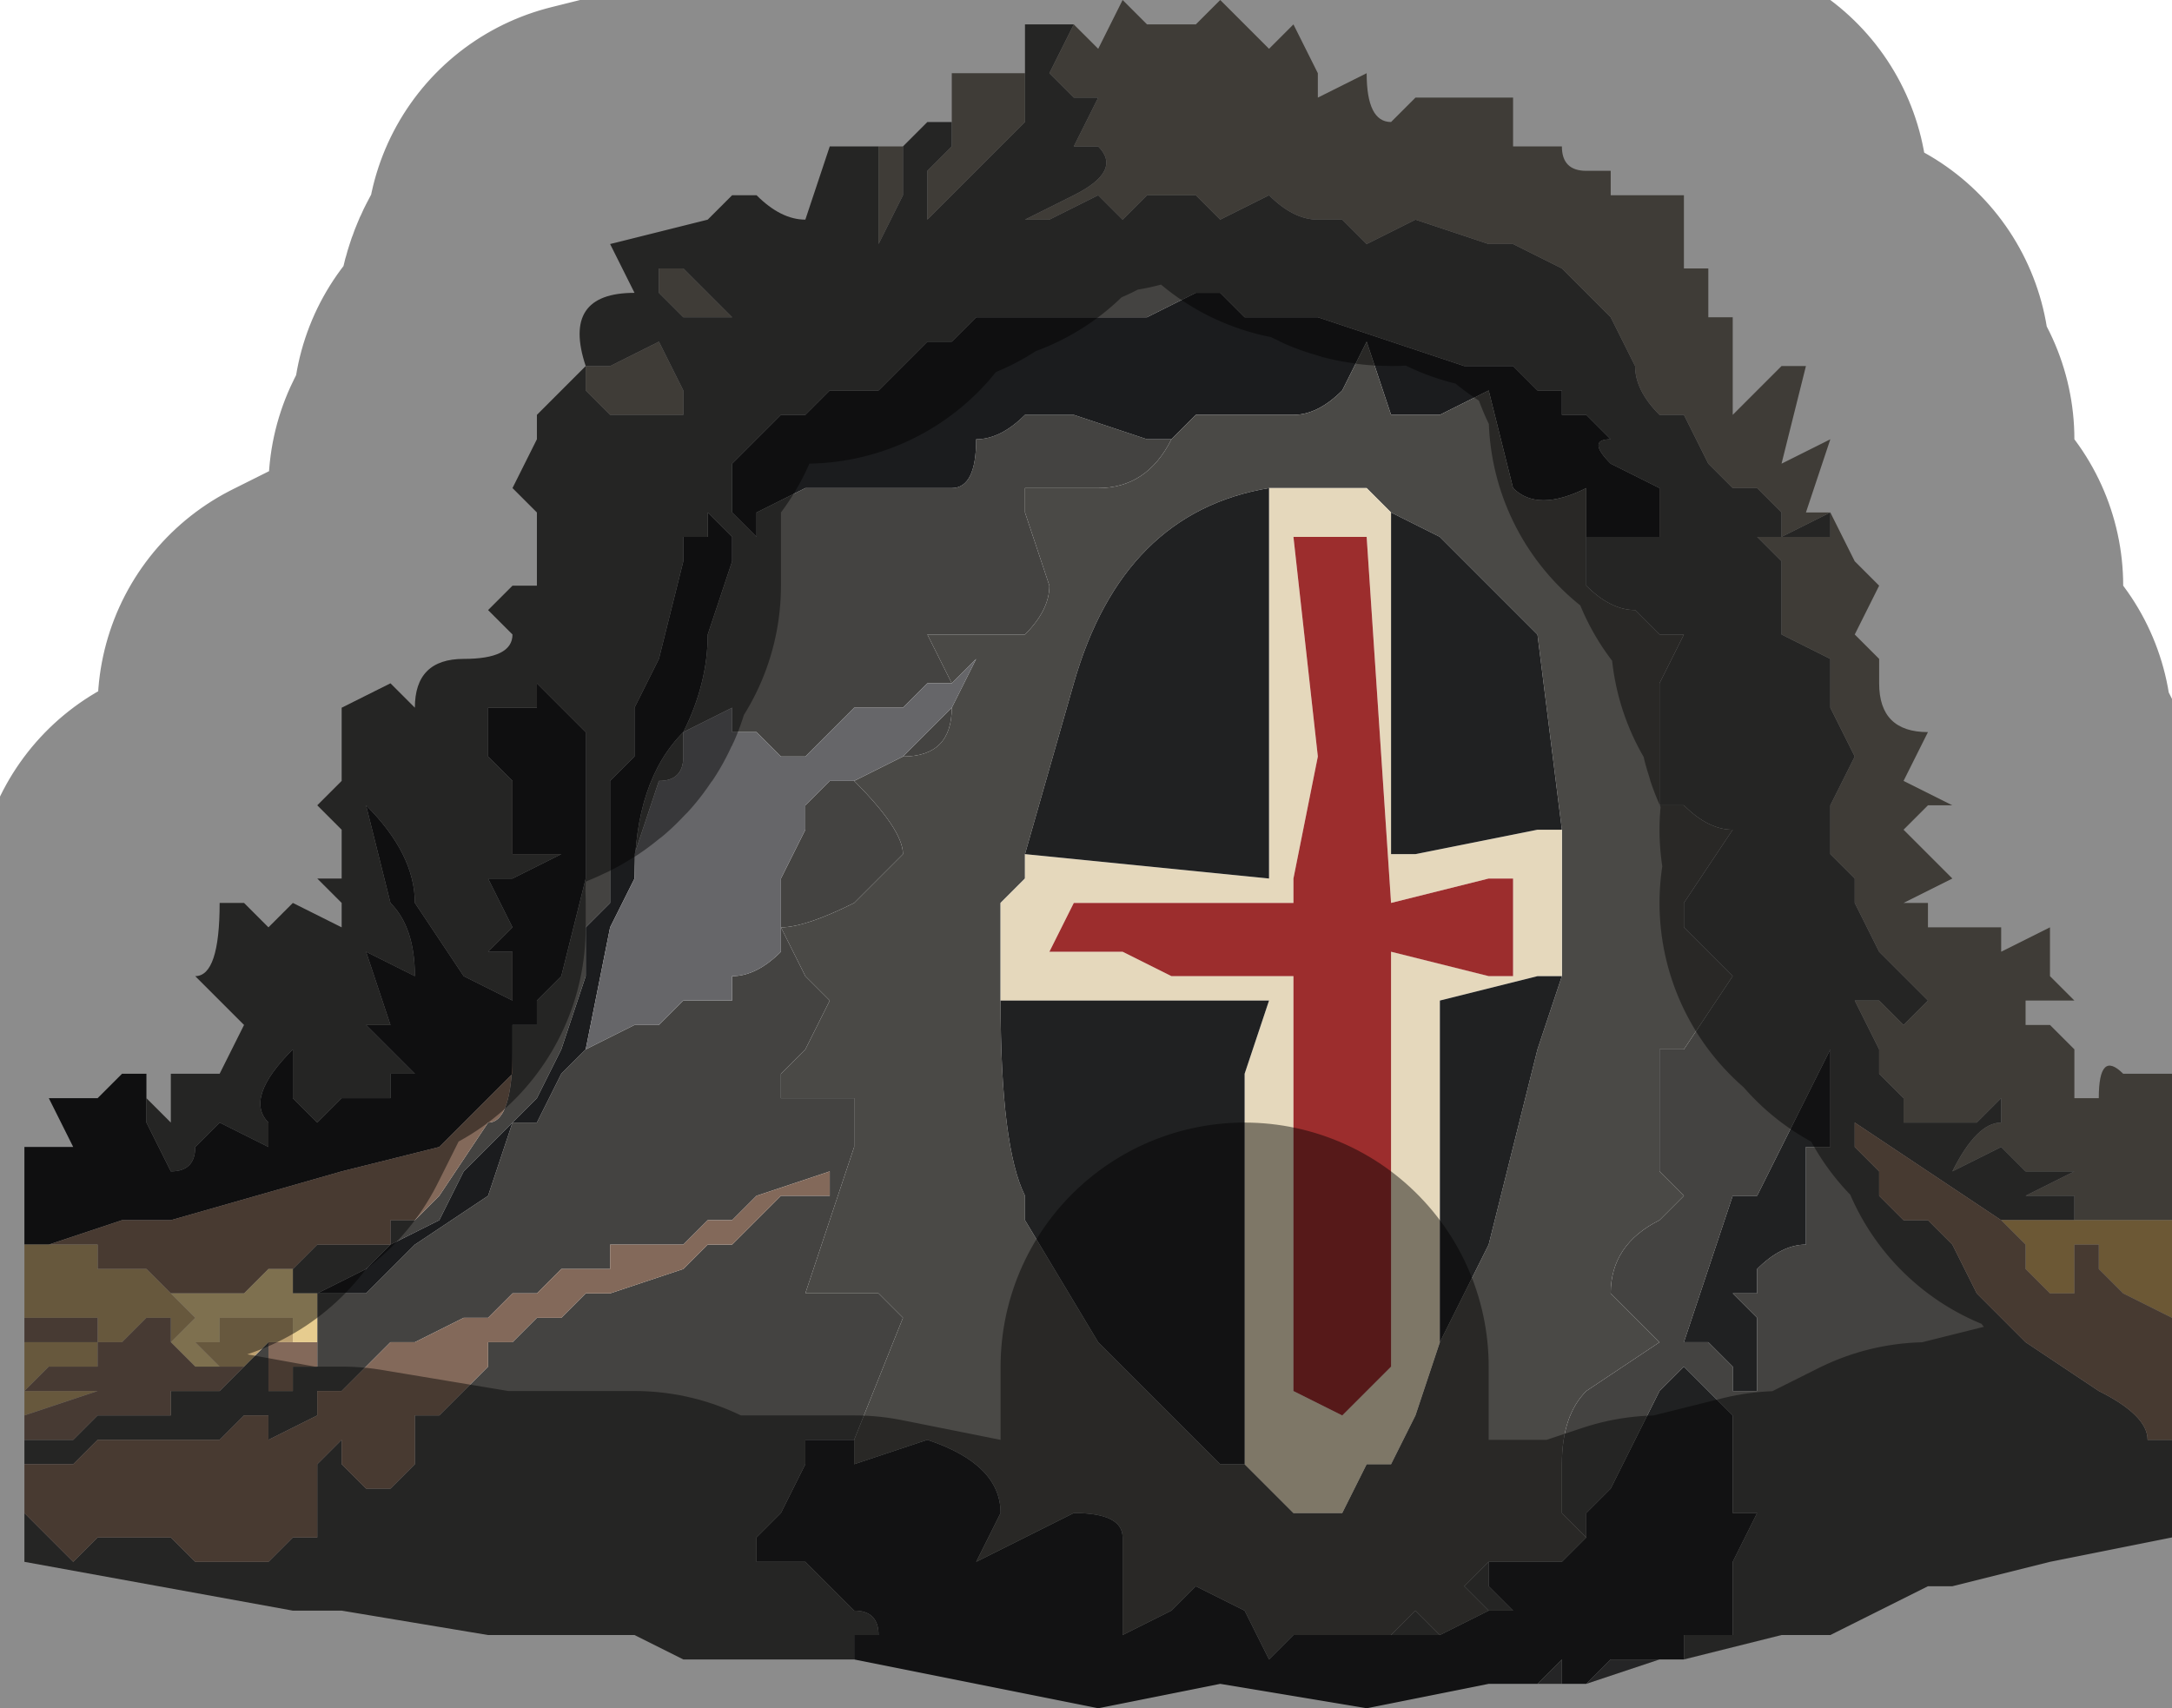 <?xml version="1.0" encoding="UTF-8" standalone="no"?>
<svg xmlns:xlink="http://www.w3.org/1999/xlink" height="3.5px" width="4.45px" xmlns="http://www.w3.org/2000/svg">
  <g transform="matrix(1.0, 0.0, 0.0, 1.0, 2.25, 2.0)">
    <path d="M-0.05 -1.95 L0.0 -1.9 0.05 -2.0 0.1 -1.95 0.2 -1.95 0.25 -2.0 0.35 -1.9 0.4 -1.95 0.45 -1.85 0.45 -1.8 0.55 -1.85 Q0.55 -1.75 0.6 -1.75 L0.65 -1.8 0.75 -1.8 0.85 -1.8 0.85 -1.7 0.95 -1.7 Q0.95 -1.65 1.0 -1.65 L1.05 -1.65 1.05 -1.6 Q1.1 -1.6 1.1 -1.6 L1.2 -1.6 1.2 -1.45 1.25 -1.45 1.25 -1.35 1.3 -1.35 1.3 -1.15 1.3 -1.15 1.4 -1.25 1.4 -1.25 1.45 -1.25 1.4 -1.05 1.5 -1.1 1.45 -0.95 1.45 -0.95 1.5 -0.95 1.55 -0.85 1.55 -0.85 Q1.6 -0.8 1.6 -0.8 L1.55 -0.7 1.6 -0.65 1.6 -0.6 Q1.6 -0.5 1.7 -0.5 L1.65 -0.4 1.75 -0.35 1.7 -0.35 1.65 -0.3 1.75 -0.2 1.65 -0.15 1.7 -0.15 1.7 -0.1 1.8 -0.1 Q1.8 -0.1 1.85 -0.1 L1.85 -0.05 1.95 -0.1 Q1.95 0.0 1.95 0.0 L1.95 0.0 2.0 0.05 1.9 0.05 1.9 0.1 1.95 0.1 2.0 0.15 2.0 0.25 2.05 0.25 Q2.05 0.15 2.1 0.2 L2.15 0.2 2.2 0.2 2.2 0.15 2.2 0.35 2.2 0.4 2.2 0.5 2.15 0.5 2.05 0.5 1.95 0.5 2.0 0.5 2.0 0.45 1.9 0.45 Q2.0 0.4 2.0 0.4 L1.95 0.4 1.9 0.4 1.85 0.35 1.75 0.4 Q1.8 0.3 1.85 0.3 L1.85 0.25 1.8 0.3 1.75 0.3 1.65 0.3 1.65 0.25 1.6 0.2 1.6 0.15 1.55 0.05 1.6 0.05 1.65 0.1 1.7 0.05 1.65 0.0 1.65 0.0 1.6 -0.05 1.55 -0.15 1.55 -0.2 1.5 -0.25 1.5 -0.35 1.55 -0.45 1.5 -0.55 1.5 -0.65 1.4 -0.7 1.4 -0.8 1.4 -0.85 1.35 -0.9 1.4 -0.9 1.45 -0.9 1.5 -0.9 1.5 -0.95 1.4 -0.9 Q1.4 -0.9 1.4 -0.95 L1.35 -1.0 1.3 -1.0 1.25 -1.05 1.25 -1.05 1.2 -1.15 1.15 -1.15 Q1.1 -1.2 1.1 -1.25 L1.1 -1.25 1.05 -1.35 1.0 -1.4 0.95 -1.45 0.95 -1.45 0.85 -1.5 0.8 -1.5 0.65 -1.55 0.55 -1.5 0.55 -1.5 0.5 -1.55 0.45 -1.55 Q0.4 -1.55 0.35 -1.6 L0.35 -1.6 0.25 -1.55 0.2 -1.6 0.15 -1.6 0.1 -1.6 0.05 -1.55 0.0 -1.6 -0.1 -1.55 Q-0.1 -1.55 -0.15 -1.55 L-0.05 -1.6 Q0.05 -1.65 0.0 -1.7 L-0.05 -1.7 0.0 -1.8 0.0 -1.8 -0.05 -1.8 -0.1 -1.85 -0.05 -1.95 M-0.45 -1.7 L-0.4 -1.7 -0.4 -1.7 -0.4 -1.6 -0.45 -1.5 -0.45 -1.5 -0.45 -1.6 -0.45 -1.7 M-0.3 -1.85 L-0.2 -1.85 -0.15 -1.85 -0.15 -1.95 -0.15 -1.75 -0.2 -1.7 -0.35 -1.55 -0.35 -1.65 -0.3 -1.7 -0.3 -1.85 M-0.9 -1.4 L-0.9 -1.45 -0.85 -1.45 -0.75 -1.35 -0.75 -1.35 -0.85 -1.35 -0.9 -1.4 M-1.05 -1.25 L-1.0 -1.25 -1.0 -1.25 -0.9 -1.3 -0.85 -1.2 -0.85 -1.15 Q-0.95 -1.15 -0.95 -1.15 -1.0 -1.15 -1.0 -1.15 L-1.05 -1.2 -1.05 -1.25" fill="#726d64" fill-rule="evenodd" stroke="none"/>
    <path d="M1.5 -0.95 L1.5 -0.95 1.5 -0.9 1.45 -0.9 1.4 -0.9 1.35 -0.9 1.4 -0.85 1.4 -0.8 1.4 -0.7 1.5 -0.65 1.5 -0.55 1.55 -0.45 1.5 -0.35 1.5 -0.25 1.55 -0.2 1.55 -0.15 1.6 -0.05 1.65 0.0 1.65 0.0 1.7 0.05 1.65 0.1 1.6 0.05 1.55 0.05 1.6 0.15 1.6 0.2 1.65 0.25 1.65 0.3 1.75 0.3 1.8 0.3 1.85 0.25 1.85 0.3 Q1.8 0.3 1.75 0.4 L1.85 0.35 1.9 0.4 1.95 0.4 2.0 0.4 Q2.0 0.4 1.9 0.45 L2.0 0.45 2.0 0.5 1.95 0.5 1.9 0.5 1.85 0.5 1.55 0.3 1.55 0.3 1.55 0.35 1.6 0.4 1.6 0.45 1.65 0.5 1.7 0.5 1.75 0.55 1.8 0.65 1.85 0.7 1.9 0.75 2.05 0.85 Q2.15 0.9 2.15 0.95 L2.2 0.95 2.2 1.15 1.95 1.2 1.75 1.25 1.7 1.25 1.6 1.3 1.5 1.35 1.4 1.35 1.2 1.4 1.2 1.35 1.25 1.35 1.3 1.35 1.3 1.2 1.35 1.1 1.3 1.1 1.3 1.0 1.3 0.9 1.25 0.85 1.2 0.8 1.15 0.85 1.05 1.05 1.0 1.1 1.0 1.15 0.95 1.1 0.95 1.0 Q0.95 0.9 1.0 0.85 L1.15 0.75 1.2 0.75 1.15 0.75 1.1 0.7 1.05 0.65 Q1.05 0.55 1.15 0.5 L1.2 0.45 1.15 0.4 1.15 0.15 1.2 0.15 1.3 0.0 1.3 0.0 1.2 -0.1 1.2 -0.15 1.3 -0.3 Q1.25 -0.3 1.2 -0.35 L1.15 -0.35 1.15 -0.6 1.2 -0.7 1.15 -0.7 1.1 -0.75 Q1.05 -0.75 1.0 -0.8 L1.0 -0.9 1.1 -0.9 1.15 -0.9 1.2 -0.9 1.15 -0.9 1.15 -0.95 1.15 -1.0 1.05 -1.05 Q1.0 -1.1 1.05 -1.1 L1.0 -1.15 0.95 -1.15 0.95 -1.2 0.9 -1.2 0.85 -1.25 0.8 -1.25 0.75 -1.25 0.45 -1.35 0.45 -1.35 0.4 -1.35 0.35 -1.35 0.3 -1.35 0.25 -1.4 0.25 -1.4 0.2 -1.4 0.1 -1.35 0.05 -1.35 -0.05 -1.35 -0.1 -1.35 -0.15 -1.35 -0.15 -1.35 -0.2 -1.35 -0.2 -1.35 -0.25 -1.35 -0.3 -1.3 -0.35 -1.3 -0.4 -1.25 -0.4 -1.25 -0.45 -1.2 -0.5 -1.2 -0.55 -1.2 -0.6 -1.15 -0.65 -1.15 -0.7 -1.1 -0.7 -1.1 -0.75 -1.05 -0.75 -0.95 -0.7 -0.9 -0.7 -0.95 -0.6 -1.0 -0.4 -1.0 -0.3 -1.0 Q-0.25 -1.0 -0.25 -1.1 -0.2 -1.1 -0.15 -1.15 L-0.1 -1.15 -0.05 -1.15 0.1 -1.1 0.15 -1.1 Q0.1 -1.0 0.0 -1.0 L-0.15 -1.0 -0.15 -0.95 -0.1 -0.8 Q-0.1 -0.75 -0.15 -0.7 L-0.35 -0.7 -0.3 -0.6 -0.35 -0.6 -0.4 -0.55 -0.45 -0.55 -0.5 -0.55 -0.55 -0.5 -0.55 -0.5 -0.6 -0.45 -0.65 -0.45 -0.65 -0.45 -0.7 -0.5 -0.7 -0.5 -0.75 -0.5 -0.75 -0.5 -0.75 -0.55 -0.85 -0.5 -0.85 -0.45 Q-0.85 -0.4 -0.9 -0.4 L-0.95 -0.25 -0.95 -0.2 Q-0.95 -0.4 -0.85 -0.5 -0.8 -0.6 -0.8 -0.7 L-0.75 -0.85 -0.75 -0.9 -0.8 -0.95 -0.8 -0.9 -0.85 -0.9 -0.85 -0.85 -0.9 -0.65 -0.95 -0.55 -0.95 -0.45 -1.0 -0.4 -1.0 -0.35 -1.0 -0.15 -1.05 -0.1 -1.05 0.0 -1.1 0.15 -1.1 0.15 -1.15 0.25 -1.3 0.4 -1.35 0.5 -1.45 0.55 -1.5 0.6 -1.6 0.65 -1.65 0.65 -1.6 0.65 -1.55 0.65 -1.55 0.65 -1.5 0.65 -1.5 0.65 -1.4 0.55 -1.25 0.45 -1.2 0.3 -1.15 0.3 -1.15 0.3 -1.1 0.2 -1.05 0.15 -1.05 0.15 -0.95 0.1 -0.9 0.1 -0.85 0.05 -0.85 0.05 -0.8 0.05 -0.75 0.05 -0.75 0.0 Q-0.7 0.0 -0.65 -0.05 L-0.65 -0.1 -0.6 0.0 -0.55 0.05 -0.55 0.05 -0.6 0.15 -0.65 0.2 -0.65 0.25 -0.5 0.25 -0.5 0.35 -0.55 0.5 -0.6 0.65 -0.5 0.65 -0.45 0.65 -0.4 0.7 -0.5 0.95 -0.5 0.95 -0.6 0.95 -0.6 1.0 -0.65 1.1 -0.7 1.15 -0.7 1.2 -0.6 1.2 -0.55 1.25 -0.5 1.3 Q-0.45 1.3 -0.45 1.35 L-0.5 1.35 -0.5 1.4 -0.7 1.4 -0.85 1.4 -0.95 1.35 -1.0 1.35 -1.15 1.35 -1.25 1.35 -1.55 1.3 -1.65 1.3 -2.2 1.2 -2.2 1.1 -2.2 1.1 -2.15 1.15 -2.15 1.15 -2.15 1.15 -2.1 1.2 -2.05 1.15 -2.05 1.15 -1.95 1.15 -1.9 1.15 -1.85 1.2 -1.8 1.2 -1.8 1.2 -1.7 1.2 -1.7 1.2 -1.65 1.15 -1.65 1.15 -1.6 1.15 -1.6 1.1 -1.6 1.0 -1.55 0.95 -1.55 1.0 -1.5 1.05 -1.5 1.05 -1.45 1.05 -1.4 1.0 -1.4 0.95 -1.4 0.9 -1.4 0.9 -1.35 0.9 -1.3 0.85 -1.3 0.85 -1.25 0.8 -1.25 0.75 -1.2 0.75 -1.15 0.7 -1.1 0.7 -1.05 0.65 -1.0 0.65 -1.0 0.65 -0.85 0.6 -0.8 0.55 -0.75 0.55 -0.65 0.45 -0.55 0.45 -0.55 0.4 -0.5 0.4 -0.55 0.4 -0.55 0.4 -0.7 0.45 -0.75 0.5 -0.8 0.5 -0.85 0.55 Q-0.85 0.55 -0.9 0.55 L-1.0 0.55 -1.0 0.6 -1.1 0.6 -1.15 0.65 -1.15 0.65 -1.2 0.65 -1.25 0.7 -1.25 0.7 -1.3 0.7 -1.4 0.75 -1.4 0.75 -1.45 0.75 -1.45 0.75 -1.5 0.8 -1.55 0.85 -1.55 0.85 -1.6 0.85 -1.6 0.9 -1.7 0.95 -1.7 0.9 -1.75 0.9 -1.8 0.95 -1.8 0.95 -1.9 0.95 -1.9 0.95 -2.0 0.95 -2.05 0.95 -2.05 0.95 -2.1 1.0 -2.15 1.0 -2.2 1.0 -2.2 1.05 -2.2 1.0 -2.2 0.95 -2.15 0.95 -2.1 0.95 Q-2.05 0.9 -2.05 0.9 L-2.0 0.9 -1.95 0.9 -1.9 0.9 -1.9 0.85 -1.8 0.85 -1.8 0.85 -1.75 0.8 -1.75 0.8 -1.75 0.8 -1.7 0.75 -1.7 0.85 -1.7 0.85 -1.65 0.85 -1.65 0.8 -1.6 0.8 -1.6 0.75 -1.65 0.75 -1.6 0.75 -1.6 0.7 -1.6 0.65 -1.65 0.65 -1.65 0.65 -1.65 0.6 -1.65 0.6 -1.6 0.55 -1.55 0.55 -1.45 0.55 -1.45 0.5 -1.4 0.5 -1.4 0.5 -1.35 0.45 -1.25 0.3 Q-1.2 0.3 -1.2 0.15 L-1.2 0.15 -1.2 0.1 -1.15 0.1 -1.15 0.05 -1.1 0.0 -1.05 -0.2 -1.05 -0.45 -1.05 -0.5 -1.1 -0.55 -1.15 -0.6 -1.15 -0.55 Q-1.15 -0.55 -1.2 -0.55 L-1.2 -0.55 -1.25 -0.55 -1.25 -0.45 -1.2 -0.4 -1.2 -0.25 -1.1 -0.25 -1.2 -0.2 -1.25 -0.2 -1.25 -0.2 -1.2 -0.1 -1.2 -0.1 -1.25 -0.05 -1.2 -0.05 -1.2 0.05 -1.3 0.0 -1.4 -0.15 Q-1.4 -0.25 -1.5 -0.35 L-1.45 -0.15 Q-1.4 -0.1 -1.4 0.0 L-1.5 -0.05 -1.45 0.1 -1.5 0.1 -1.4 0.2 -1.45 0.2 -1.45 0.25 -1.55 0.25 -1.55 0.2 -1.55 0.25 -1.6 0.3 -1.65 0.25 -1.65 0.15 Q-1.75 0.25 -1.7 0.3 L-1.7 0.35 -1.8 0.3 -1.85 0.35 Q-1.85 0.4 -1.9 0.4 L-1.95 0.3 -1.95 0.2 -1.95 0.25 -1.9 0.3 -1.9 0.2 -1.8 0.2 -1.75 0.1 -1.85 0.0 Q-1.8 0.0 -1.8 -0.15 L-1.75 -0.15 -1.7 -0.1 -1.65 -0.15 -1.55 -0.1 -1.55 -0.15 -1.6 -0.2 -1.55 -0.2 -1.55 -0.3 -1.6 -0.35 -1.55 -0.4 -1.55 -0.55 -1.45 -0.6 -1.45 -0.6 -1.4 -0.55 Q-1.4 -0.65 -1.3 -0.65 -1.2 -0.65 -1.2 -0.7 L-1.2 -0.7 -1.25 -0.75 -1.2 -0.8 -1.15 -0.8 -1.15 -0.95 -1.2 -1.0 -1.15 -1.1 Q-1.15 -1.1 -1.15 -1.15 L-1.05 -1.25 Q-1.1 -1.4 -0.95 -1.4 L-0.95 -1.4 -1.0 -1.5 -0.8 -1.55 -0.75 -1.6 -0.7 -1.6 Q-0.65 -1.55 -0.6 -1.55 L-0.55 -1.7 -0.5 -1.7 -0.45 -1.7 -0.45 -1.6 -0.45 -1.5 -0.45 -1.5 -0.4 -1.6 -0.4 -1.7 -0.35 -1.75 -0.3 -1.75 -0.3 -1.85 -0.3 -1.7 -0.35 -1.65 -0.35 -1.55 -0.2 -1.7 -0.15 -1.75 -0.15 -1.95 -0.15 -1.95 -0.05 -1.95 -0.1 -1.85 -0.05 -1.8 0.0 -1.8 0.0 -1.8 -0.05 -1.7 0.0 -1.7 Q0.05 -1.65 -0.05 -1.6 L-0.15 -1.55 Q-0.1 -1.55 -0.1 -1.55 L0.0 -1.6 0.05 -1.55 0.1 -1.6 0.15 -1.6 0.2 -1.6 0.25 -1.55 0.35 -1.6 0.35 -1.6 Q0.4 -1.55 0.45 -1.55 L0.5 -1.55 0.55 -1.5 0.55 -1.5 0.65 -1.55 0.8 -1.5 0.85 -1.5 0.95 -1.45 0.95 -1.45 1.0 -1.4 1.05 -1.35 1.1 -1.25 1.1 -1.25 Q1.1 -1.2 1.15 -1.15 L1.2 -1.15 1.25 -1.05 1.25 -1.05 1.3 -1.0 1.35 -1.0 1.4 -0.95 Q1.4 -0.9 1.4 -0.9 L1.5 -0.95 M-0.3 -0.55 L-0.3 -0.55 Q-0.3 -0.45 -0.4 -0.45 L-0.5 -0.4 Q-0.4 -0.3 -0.4 -0.25 L-0.5 -0.15 Q-0.6 -0.1 -0.65 -0.1 L-0.65 -0.15 -0.65 -0.2 -0.6 -0.3 -0.6 -0.35 -0.55 -0.4 -0.5 -0.4 -0.4 -0.45 -0.35 -0.5 -0.3 -0.55 M0.6 1.35 L0.65 1.3 0.7 1.35 0.65 1.35 0.6 1.35 M0.8 1.3 L0.75 1.25 0.8 1.2 0.8 1.25 0.85 1.3 0.8 1.3 M0.85 1.2 L0.95 1.2 0.9 1.2 0.9 1.2 0.85 1.2 M0.8 -0.8 L0.8 -0.8 0.9 -0.7 0.8 -0.8 0.8 -0.8 0.8 -0.8 0.8 -0.8 M-0.9 -1.4 L-0.85 -1.35 -0.75 -1.35 -0.75 -1.35 -0.85 -1.45 -0.9 -1.45 -0.9 -1.4 M-1.05 -1.25 L-1.05 -1.2 -1.0 -1.15 Q-1.0 -1.15 -0.95 -1.15 -0.95 -1.15 -0.85 -1.15 L-0.85 -1.2 -0.9 -1.3 -1.0 -1.25 -1.0 -1.25 -1.05 -1.25 M1.5 0.15 L1.4 0.35 1.35 0.45 1.3 0.45 1.25 0.6 1.2 0.75 1.25 0.75 1.3 0.8 1.3 0.85 1.35 0.85 1.35 0.7 1.3 0.65 1.35 0.65 1.35 0.6 Q1.4 0.55 1.45 0.55 L1.45 0.45 1.45 0.35 Q1.45 0.35 1.5 0.35 L1.5 0.2 1.5 0.15" fill="#444341" fill-rule="evenodd" stroke="none"/>
    <path d="M-2.2 0.55 L-2.2 0.35 -2.15 0.35 -2.1 0.35 -2.15 0.25 -2.15 0.25 -2.05 0.25 -2.0 0.2 -1.95 0.2 -1.95 0.2 -1.95 0.2 -1.95 0.3 -1.9 0.4 Q-1.85 0.4 -1.85 0.35 L-1.8 0.3 -1.7 0.35 -1.7 0.3 Q-1.75 0.25 -1.65 0.15 L-1.65 0.25 -1.6 0.3 -1.55 0.25 -1.55 0.2 -1.55 0.25 -1.45 0.25 -1.45 0.2 -1.4 0.2 -1.5 0.1 -1.45 0.1 -1.5 -0.05 -1.4 0.0 Q-1.4 -0.1 -1.45 -0.15 L-1.5 -0.35 Q-1.4 -0.25 -1.4 -0.15 L-1.3 0.0 -1.2 0.05 -1.2 -0.05 -1.25 -0.05 -1.2 -0.1 -1.2 -0.1 -1.25 -0.2 -1.25 -0.2 -1.2 -0.2 -1.1 -0.25 -1.2 -0.25 -1.2 -0.4 -1.25 -0.45 -1.25 -0.55 -1.2 -0.55 -1.2 -0.55 Q-1.15 -0.55 -1.15 -0.55 L-1.15 -0.6 -1.1 -0.55 -1.05 -0.5 -1.05 -0.45 -1.05 -0.2 -1.1 0.0 -1.15 0.05 -1.15 0.1 -1.2 0.1 -1.2 0.15 -1.2 0.15 -1.2 0.2 -1.25 0.25 -1.3 0.3 -1.35 0.35 -1.55 0.4 -1.9 0.5 -2.0 0.5 -2.15 0.55 -2.2 0.55 M0.15 -1.1 L0.1 -1.1 -0.05 -1.15 -0.1 -1.15 -0.15 -1.15 Q-0.2 -1.1 -0.25 -1.1 -0.25 -1.0 -0.3 -1.0 L-0.4 -1.0 -0.6 -1.0 -0.7 -0.95 -0.7 -0.9 -0.75 -0.95 -0.75 -1.05 -0.7 -1.1 -0.7 -1.1 -0.65 -1.15 -0.6 -1.15 -0.55 -1.2 -0.5 -1.2 -0.45 -1.2 -0.4 -1.25 -0.4 -1.25 -0.35 -1.3 -0.3 -1.3 -0.25 -1.35 -0.2 -1.35 -0.2 -1.35 -0.15 -1.35 -0.15 -1.35 -0.1 -1.35 -0.05 -1.35 0.05 -1.35 0.1 -1.35 0.2 -1.4 0.25 -1.4 0.25 -1.4 0.3 -1.35 0.35 -1.35 0.4 -1.35 0.45 -1.35 0.45 -1.35 0.75 -1.25 0.8 -1.25 0.85 -1.25 0.9 -1.2 0.95 -1.2 0.95 -1.15 1.0 -1.15 1.05 -1.1 Q1.0 -1.1 1.05 -1.05 L1.15 -1.0 1.15 -0.95 1.15 -0.9 1.2 -0.9 1.15 -0.9 1.1 -0.9 1.0 -0.9 1.0 -1.0 Q0.9 -0.95 0.85 -1.0 L0.8 -1.2 0.7 -1.15 0.65 -1.15 0.6 -1.15 0.55 -1.3 0.5 -1.2 Q0.45 -1.15 0.4 -1.15 L0.25 -1.15 0.2 -1.15 0.15 -1.1 0.15 -1.1 M0.8 -0.8 L0.8 -0.8 0.85 -0.8 0.85 -0.8 0.8 -0.8 0.8 -0.8 0.8 -0.8 0.75 -0.8 0.75 -0.8 0.8 -0.8 0.8 -0.8 0.8 -0.8 M-1.1 0.2 L-1.15 0.3 -1.15 0.3 -1.2 0.3 -1.25 0.45 -1.4 0.55 -1.5 0.65 -1.5 0.65 -1.55 0.65 -1.55 0.65 -1.6 0.65 -1.65 0.65 -1.6 0.65 -1.5 0.6 -1.45 0.55 -1.35 0.5 -1.3 0.4 -1.15 0.25 -1.1 0.15 -1.1 0.15 -1.05 0.0 -1.05 -0.1 -1.0 -0.15 -1.0 -0.35 -1.0 -0.4 -0.95 -0.45 -0.95 -0.55 -0.9 -0.65 -0.85 -0.85 -0.85 -0.9 -0.8 -0.9 -0.8 -0.95 -0.75 -0.9 -0.75 -0.85 -0.8 -0.7 Q-0.8 -0.6 -0.85 -0.5 -0.95 -0.4 -0.95 -0.2 L-1.0 -0.1 -1.0 -0.1 -1.05 0.15 -1.1 0.2" fill="#1b1c1e" fill-rule="evenodd" stroke="none"/>
    <path d="M1.0 -0.9 L1.0 -0.8 Q1.05 -0.75 1.1 -0.75 L1.15 -0.7 1.2 -0.7 1.15 -0.6 1.15 -0.35 1.2 -0.35 Q1.25 -0.3 1.3 -0.3 L1.2 -0.15 1.2 -0.1 1.3 0.0 1.3 0.0 1.2 0.15 1.15 0.15 1.15 0.4 1.2 0.45 1.15 0.5 Q1.05 0.55 1.05 0.65 L1.1 0.7 1.15 0.75 1.2 0.75 1.15 0.75 1.0 0.85 Q0.95 0.9 0.95 1.0 L0.95 1.1 1.0 1.15 0.95 1.2 0.85 1.2 0.8 1.2 0.75 1.25 0.8 1.3 0.7 1.35 0.65 1.3 0.6 1.35 0.55 1.35 0.4 1.35 Q0.4 1.35 0.35 1.4 L0.3 1.3 0.2 1.25 0.15 1.3 0.05 1.35 0.05 1.15 Q0.05 1.1 -0.05 1.1 L-0.15 1.15 -0.25 1.2 -0.25 1.2 -0.2 1.1 Q-0.2 1.0 -0.35 0.95 L-0.5 1.0 -0.5 0.95 -0.5 0.95 -0.4 0.7 -0.45 0.65 -0.5 0.65 -0.6 0.65 -0.55 0.5 -0.5 0.35 -0.5 0.25 -0.65 0.25 -0.65 0.2 -0.6 0.15 -0.55 0.05 -0.55 0.05 -0.6 0.0 -0.65 -0.1 Q-0.6 -0.1 -0.5 -0.15 L-0.4 -0.25 Q-0.4 -0.3 -0.5 -0.4 L-0.4 -0.45 Q-0.3 -0.45 -0.3 -0.55 L-0.3 -0.55 -0.3 -0.55 -0.25 -0.65 -0.3 -0.6 -0.35 -0.7 -0.15 -0.7 Q-0.1 -0.75 -0.1 -0.8 L-0.15 -0.95 -0.15 -1.0 0.0 -1.0 Q0.1 -1.0 0.15 -1.1 L0.15 -1.1 0.2 -1.15 0.25 -1.15 0.4 -1.15 Q0.45 -1.15 0.5 -1.2 L0.55 -1.3 0.6 -1.15 0.65 -1.15 0.7 -1.15 0.8 -1.2 0.85 -1.0 Q0.9 -0.95 1.0 -1.0 L1.0 -0.9 M-0.65 -0.1 L-0.65 -0.1 M0.6 -0.95 L0.55 -1.0 0.45 -1.0 0.45 -1.0 0.35 -1.0 Q0.05 -0.95 -0.05 -0.6 L-0.15 -0.25 -0.15 -0.25 -0.15 -0.2 -0.2 -0.15 -0.2 -0.05 -0.2 0.05 -0.2 0.05 Q-0.2 0.35 -0.15 0.45 L-0.15 0.5 0.0 0.75 0.25 1.0 0.3 1.0 0.4 1.1 0.5 1.1 0.55 1.0 0.6 1.0 0.65 0.9 0.7 0.75 0.8 0.55 0.9 0.15 0.95 0.0 0.95 0.0 0.95 -0.2 0.95 -0.3 0.9 -0.7 0.8 -0.8 0.7 -0.9 0.6 -0.95 M0.8 -0.8 L0.8 -0.8 0.8 -0.8 0.85 -0.8 0.85 -0.8 0.8 -0.8 0.8 -0.8" fill="#4a4946" fill-rule="evenodd" stroke="none"/>
    <path d="M0.35 -1.0 L0.45 -1.0 0.45 -1.0 0.55 -1.0 0.6 -0.95 0.6 -0.25 0.65 -0.25 0.9 -0.3 0.95 -0.3 0.95 -0.2 0.95 0.0 0.9 0.0 0.7 0.05 0.7 0.75 0.65 0.9 0.6 1.0 0.55 1.0 0.5 1.1 0.4 1.1 0.3 1.0 0.3 0.8 0.3 0.2 0.35 0.05 0.15 0.05 -0.2 0.05 -0.2 -0.05 -0.2 -0.15 -0.15 -0.2 -0.15 -0.25 0.35 -0.2 0.35 -1.0 M0.4 -0.9 L0.4 -0.9 0.45 -0.45 0.4 -0.2 0.4 -0.15 0.35 -0.15 0.25 -0.15 -0.05 -0.15 -0.1 -0.05 0.05 -0.05 0.15 0.0 0.35 0.0 0.35 0.0 0.4 0.0 0.4 0.05 0.4 0.5 0.4 0.85 0.5 0.9 0.6 0.8 0.6 -0.05 0.8 0.0 0.85 0.0 0.85 -0.2 0.8 -0.2 0.6 -0.15 0.55 -0.9 0.45 -0.9 0.4 -0.9" fill="#e5d8bc" fill-rule="evenodd" stroke="none"/>
    <path d="M0.4 -0.9 L0.45 -0.9 0.55 -0.9 0.6 -0.15 0.8 -0.2 0.85 -0.2 0.85 0.0 0.8 0.0 0.6 -0.05 0.6 0.8 0.5 0.9 0.4 0.85 0.4 0.5 0.4 0.05 0.4 0.0 0.35 0.0 0.35 0.0 0.15 0.0 0.05 -0.05 -0.1 -0.05 -0.05 -0.15 0.25 -0.15 0.35 -0.15 0.4 -0.15 0.4 -0.2 0.45 -0.45 0.4 -0.9 0.4 -0.9" fill="#9c2d2d" fill-rule="evenodd" stroke="none"/>
    <path d="M1.2 1.4 L1.15 1.4 1.1 1.4 1.05 1.4 1.0 1.45 0.95 1.45 0.95 1.4 0.9 1.45 0.8 1.45 0.55 1.5 0.25 1.45 0.0 1.5 -0.5 1.4 -0.5 1.35 -0.45 1.35 Q-0.45 1.3 -0.5 1.3 L-0.55 1.25 -0.6 1.2 -0.7 1.2 -0.7 1.15 -0.65 1.1 -0.6 1.0 -0.6 0.95 -0.5 0.95 -0.5 1.0 -0.35 0.95 Q-0.2 1.0 -0.2 1.1 L-0.25 1.2 -0.25 1.2 -0.15 1.15 -0.05 1.1 Q0.05 1.1 0.05 1.15 L0.05 1.35 0.15 1.3 0.2 1.25 0.3 1.3 0.35 1.4 Q0.4 1.35 0.4 1.35 L0.55 1.35 0.6 1.35 0.65 1.35 0.7 1.35 0.8 1.3 0.85 1.3 0.8 1.25 0.8 1.2 0.85 1.2 0.9 1.2 0.9 1.2 0.95 1.2 1.0 1.15 1.0 1.1 1.05 1.05 1.15 0.85 1.2 0.8 1.25 0.85 1.3 0.9 1.3 1.0 1.3 1.1 1.35 1.1 1.3 1.2 1.3 1.35 1.25 1.35 1.2 1.35 1.2 1.4 M0.6 -0.95 L0.7 -0.9 0.8 -0.8 0.75 -0.8 0.75 -0.8 0.8 -0.8 0.8 -0.8 0.9 -0.7 0.95 -0.3 0.9 -0.3 0.65 -0.25 0.6 -0.25 0.6 -0.95 M0.95 0.0 L0.95 0.0 0.9 0.15 0.8 0.55 0.7 0.75 0.7 0.05 0.9 0.0 0.95 0.0 M0.3 1.0 L0.25 1.0 0.0 0.75 -0.15 0.5 -0.15 0.45 Q-0.2 0.35 -0.2 0.05 L-0.2 0.05 0.15 0.05 0.35 0.05 0.3 0.2 0.3 0.8 0.3 1.0 M-0.15 -0.25 L-0.15 -0.25 -0.05 -0.6 Q0.05 -0.95 0.35 -1.0 L0.35 -0.2 -0.15 -0.25 M0.8 -0.8 L0.8 -0.8 M1.5 0.15 L1.5 0.2 1.5 0.35 Q1.45 0.35 1.45 0.35 L1.45 0.45 1.45 0.55 Q1.4 0.55 1.35 0.6 L1.35 0.65 1.3 0.65 1.35 0.7 1.35 0.85 1.3 0.85 1.3 0.8 1.25 0.75 1.2 0.75 1.25 0.6 1.3 0.45 1.35 0.45 1.4 0.35 1.5 0.15" fill="#202122" fill-rule="evenodd" stroke="none"/>
    <path d="M2.2 0.5 L2.2 0.7 2.1 0.65 2.05 0.6 2.05 0.55 2.0 0.55 2.0 0.65 1.95 0.65 1.9 0.6 1.9 0.55 1.85 0.5 1.9 0.5 1.95 0.5 2.05 0.5 2.15 0.5 2.2 0.5 M2.2 0.75 L2.15 0.75 2.2 0.75" fill="#c4a060" fill-rule="evenodd" stroke="none"/>
    <path d="M2.2 0.7 L2.2 0.95 2.15 0.95 Q2.15 0.9 2.05 0.85 L1.9 0.75 1.85 0.7 1.8 0.65 1.75 0.55 1.7 0.5 1.65 0.5 1.6 0.45 1.6 0.4 1.55 0.35 1.55 0.3 1.55 0.3 1.85 0.5 1.9 0.55 1.9 0.6 1.95 0.65 2.0 0.65 2.0 0.55 2.05 0.55 2.05 0.6 2.1 0.65 2.2 0.7 M2.2 0.75 L2.15 0.75 2.2 0.75" fill="#826959" fill-rule="evenodd" stroke="none"/>
    <path d="M1.15 1.4 L1.0 1.45 1.05 1.4 1.1 1.4 1.15 1.4 M0.95 1.45 L0.9 1.45 0.95 1.4 0.95 1.45" fill="#444445" fill-rule="evenodd" stroke="none"/>
    <path d="M-0.3 -0.6 L-0.25 -0.65 -0.3 -0.55 -0.3 -0.55 -0.35 -0.5 -0.4 -0.45 -0.5 -0.4 -0.55 -0.4 -0.6 -0.35 -0.6 -0.3 -0.65 -0.2 -0.65 -0.15 -0.65 -0.1 -0.65 -0.05 Q-0.7 0.0 -0.75 0.0 L-0.75 0.05 -0.8 0.05 -0.85 0.05 -0.85 0.05 -0.9 0.1 -0.95 0.1 -1.05 0.15 -1.05 0.15 -1.1 0.2 -1.05 0.15 -1.0 -0.1 -1.0 -0.1 -0.95 -0.2 -0.95 -0.25 -0.9 -0.4 Q-0.85 -0.4 -0.85 -0.45 L-0.85 -0.5 -0.75 -0.55 -0.75 -0.5 -0.75 -0.5 -0.7 -0.5 -0.7 -0.5 -0.65 -0.45 -0.65 -0.45 -0.6 -0.45 -0.55 -0.5 -0.55 -0.5 -0.5 -0.55 -0.45 -0.55 -0.4 -0.55 -0.35 -0.6 -0.3 -0.6 M-0.65 -0.1 L-0.65 -0.1" fill="#666669" fill-rule="evenodd" stroke="none"/>
    <path d="M-2.2 1.1 L-2.2 1.05 -2.2 1.0 -2.15 1.0 -2.1 1.0 -2.05 0.95 -2.05 0.95 -2.0 0.95 -1.9 0.95 -1.9 0.95 -1.8 0.95 -1.8 0.95 -1.75 0.9 -1.7 0.9 -1.7 0.95 -1.6 0.9 -1.6 0.85 -1.55 0.85 -1.55 0.85 -1.5 0.8 -1.45 0.75 -1.45 0.75 -1.4 0.75 -1.4 0.75 -1.3 0.7 -1.25 0.7 -1.25 0.7 -1.2 0.65 -1.15 0.65 -1.15 0.65 -1.1 0.6 -1.0 0.6 -1.0 0.55 -0.9 0.55 Q-0.85 0.55 -0.85 0.55 L-0.8 0.5 -0.75 0.5 -0.7 0.45 -0.55 0.4 -0.55 0.4 -0.5 0.4 -0.55 0.4 -0.55 0.45 -0.65 0.45 -0.75 0.55 -0.8 0.55 -0.85 0.6 -1.0 0.65 -1.0 0.65 -1.05 0.65 -1.1 0.7 -1.15 0.7 -1.2 0.75 -1.25 0.75 -1.25 0.8 -1.3 0.85 -1.3 0.85 -1.35 0.9 -1.4 0.9 -1.4 0.9 -1.4 0.95 -1.4 1.0 -1.45 1.05 -1.5 1.05 -1.5 1.05 -1.55 1.0 -1.55 0.95 -1.6 1.0 -1.6 1.1 -1.6 1.15 -1.65 1.15 -1.65 1.15 -1.7 1.2 -1.7 1.2 -1.8 1.2 -1.8 1.2 -1.85 1.2 -1.9 1.15 -1.95 1.15 -2.05 1.15 -2.05 1.15 -2.1 1.2 -2.15 1.15 -2.15 1.15 -2.15 1.15 -2.2 1.1 -2.2 1.1 M-1.2 0.15 Q-1.2 0.3 -1.25 0.3 L-1.35 0.45 -1.4 0.5 -1.4 0.5 -1.45 0.5 -1.45 0.55 -1.55 0.55 -1.6 0.55 -1.65 0.6 -1.65 0.6 -1.7 0.6 -1.75 0.65 -1.8 0.65 -1.85 0.65 -1.85 0.65 -1.9 0.65 -1.9 0.65 -1.95 0.6 -2.0 0.6 -2.05 0.6 -2.05 0.55 -2.1 0.55 -2.1 0.55 -2.15 0.55 -2.15 0.55 -2.0 0.5 -1.9 0.5 -1.55 0.4 -1.35 0.35 -1.3 0.3 -1.25 0.25 -1.2 0.2 -1.2 0.15 M-1.65 0.75 L-1.6 0.75 -1.6 0.8 -1.65 0.8 -1.65 0.85 -1.7 0.85 -1.7 0.85 -1.7 0.75 -1.7 0.75 -1.65 0.75 -1.65 0.75" fill="#83695a" fill-rule="evenodd" stroke="none"/>
    <path d="M-1.65 0.6 L-1.65 0.65 -1.65 0.65 -1.6 0.65 -1.6 0.7 -1.6 0.75 -1.65 0.75 -1.65 0.7 -1.7 0.7 -1.7 0.7 -1.75 0.7 -1.75 0.7 -1.8 0.7 -1.8 0.7 -1.8 0.75 -1.8 0.75 -1.85 0.75 -1.8 0.8 -1.85 0.8 -1.9 0.75 -1.9 0.75 -1.85 0.7 -1.9 0.65 -1.85 0.65 -1.85 0.65 -1.8 0.65 -1.75 0.65 -1.7 0.6 -1.65 0.6 M-1.65 0.75 L-1.65 0.75" fill="#e6cc8f" fill-rule="evenodd" stroke="none"/>
    <path d="M-1.7 0.75 L-1.75 0.8 -1.75 0.8 -1.8 0.8 -1.8 0.8 -1.85 0.75 -1.8 0.75 -1.8 0.75 -1.8 0.7 -1.8 0.7 -1.75 0.7 -1.75 0.7 -1.7 0.7 -1.7 0.7 -1.65 0.7 -1.65 0.75 -1.7 0.75 -1.7 0.75" fill="#bca071" fill-rule="evenodd" stroke="none"/>
    <path d="M-2.2 0.9 L-2.2 0.85 -2.2 0.75 -2.2 0.55 -2.15 0.55 -2.15 0.55 -2.1 0.55 -2.1 0.55 -2.05 0.55 -2.05 0.6 -2.0 0.6 -1.95 0.6 -1.9 0.65 -1.9 0.65 -1.85 0.7 -1.9 0.75 -1.9 0.75 -1.9 0.7 -1.95 0.7 -2.0 0.75 -2.0 0.75 -2.0 0.75 -2.05 0.75 -2.05 0.7 -2.1 0.7 -2.15 0.7 -2.2 0.7 -2.2 0.75 -2.05 0.75 -2.05 0.8 -2.05 0.8 -2.15 0.8 -2.15 0.8 -2.2 0.85 -2.15 0.85 -2.05 0.85 -2.2 0.9 -2.2 0.9" fill="#bca070" fill-rule="evenodd" stroke="none"/>
    <path d="M-2.2 1.0 L-2.2 0.9 -2.2 0.9 -2.05 0.85 -2.15 0.85 -2.2 0.85 -2.15 0.8 -2.15 0.8 -2.05 0.8 -2.05 0.8 -2.05 0.75 -2.2 0.75 -2.2 0.75 -2.2 0.7 -2.15 0.7 -2.1 0.7 -2.05 0.7 -2.05 0.75 -2.0 0.75 -2.0 0.75 -2.0 0.75 -1.95 0.7 -1.9 0.7 -1.9 0.75 -1.9 0.75 -1.9 0.75 -1.85 0.8 -1.8 0.8 -1.8 0.8 -1.75 0.8 -1.75 0.8 -1.8 0.85 -1.8 0.85 -1.9 0.85 -1.9 0.9 -1.95 0.9 -2.0 0.9 -2.05 0.9 Q-2.05 0.9 -2.1 0.95 L-2.15 0.95 -2.2 0.95 -2.2 1.0 M-2.2 0.85 L-2.2 0.85" fill="#816a5c" fill-rule="evenodd" stroke="none"/>
    <path d="M-0.05 -1.95 L0.0 -1.9 0.05 -2.0 0.1 -1.95 0.2 -1.95 0.25 -2.0 0.35 -1.9 0.4 -1.95 0.45 -1.85 0.45 -1.8 0.55 -1.85 Q0.55 -1.75 0.6 -1.75 L0.65 -1.8 0.75 -1.8 0.85 -1.8 0.85 -1.7 0.95 -1.7 Q0.95 -1.65 1.0 -1.65 L1.05 -1.65 1.05 -1.6 Q1.1 -1.6 1.1 -1.6 L1.2 -1.6 1.2 -1.45 1.25 -1.45 1.25 -1.35 1.3 -1.35 1.3 -1.15 1.3 -1.15 1.4 -1.25 1.4 -1.25 1.45 -1.25 1.4 -1.05 1.5 -1.1 1.45 -0.95 1.45 -0.95 1.5 -0.95 1.5 -0.95 1.55 -0.85 1.55 -0.85 Q1.6 -0.8 1.6 -0.8 L1.55 -0.7 1.6 -0.65 1.6 -0.6 Q1.6 -0.5 1.7 -0.5 L1.65 -0.4 1.75 -0.35 1.7 -0.35 1.65 -0.3 1.75 -0.2 1.65 -0.15 1.7 -0.15 1.7 -0.1 1.8 -0.1 Q1.8 -0.1 1.85 -0.1 L1.85 -0.05 1.95 -0.1 Q1.95 0.0 1.95 0.0 L1.95 0.0 2.0 0.05 1.9 0.05 1.9 0.1 1.95 0.1 2.0 0.15 2.0 0.25 2.05 0.25 Q2.05 0.15 2.1 0.2 L2.15 0.2 2.2 0.2 2.2 0.15 M2.2 0.35 L2.2 0.4 M2.2 1.15 L1.95 1.2 1.75 1.25 1.7 1.25 1.6 1.3 1.5 1.35 1.4 1.35 1.2 1.4 1.15 1.4 1.0 1.45 0.95 1.45 0.9 1.45 0.8 1.45 0.55 1.5 0.25 1.45 0.0 1.5 -0.5 1.4 -0.7 1.4 -0.85 1.4 -0.95 1.35 -1.0 1.35 -1.15 1.35 -1.25 1.35 -1.55 1.3 -1.65 1.3 -2.2 1.2 M-2.2 0.35 L-2.15 0.35 -2.1 0.35 -2.15 0.25 -2.15 0.25 -2.05 0.25 -2.0 0.2 -1.95 0.2 -1.95 0.2 -1.95 0.25 -1.9 0.3 -1.9 0.2 -1.8 0.2 -1.75 0.1 -1.85 0.0 Q-1.8 0.0 -1.8 -0.15 L-1.75 -0.15 -1.7 -0.1 -1.65 -0.15 -1.55 -0.1 -1.55 -0.15 -1.6 -0.2 -1.55 -0.2 -1.55 -0.3 -1.6 -0.35 -1.55 -0.4 -1.55 -0.55 -1.45 -0.6 -1.45 -0.6 -1.4 -0.55 Q-1.4 -0.65 -1.3 -0.65 -1.2 -0.65 -1.2 -0.7 L-1.2 -0.7 -1.25 -0.75 -1.2 -0.8 -1.15 -0.8 -1.15 -0.95 -1.2 -1.0 -1.15 -1.1 Q-1.15 -1.1 -1.15 -1.15 L-1.05 -1.25 Q-1.1 -1.4 -0.95 -1.4 L-0.95 -1.4 -1.0 -1.5 -0.8 -1.55 -0.75 -1.6 -0.7 -1.6 Q-0.65 -1.55 -0.6 -1.55 L-0.55 -1.7 -0.5 -1.7 -0.45 -1.7 -0.4 -1.7 -0.4 -1.7 -0.35 -1.75 -0.3 -1.75 -0.3 -1.85 -0.2 -1.85 -0.15 -1.85 -0.15 -1.95 -0.15 -1.95 -0.05 -1.95 M0.3 1.0 L0.3 0.8" fill="none" stroke="#000000" stroke-linecap="round" stroke-linejoin="round" stroke-opacity="0.451" stroke-width="1.0"/>
  </g>
</svg>
